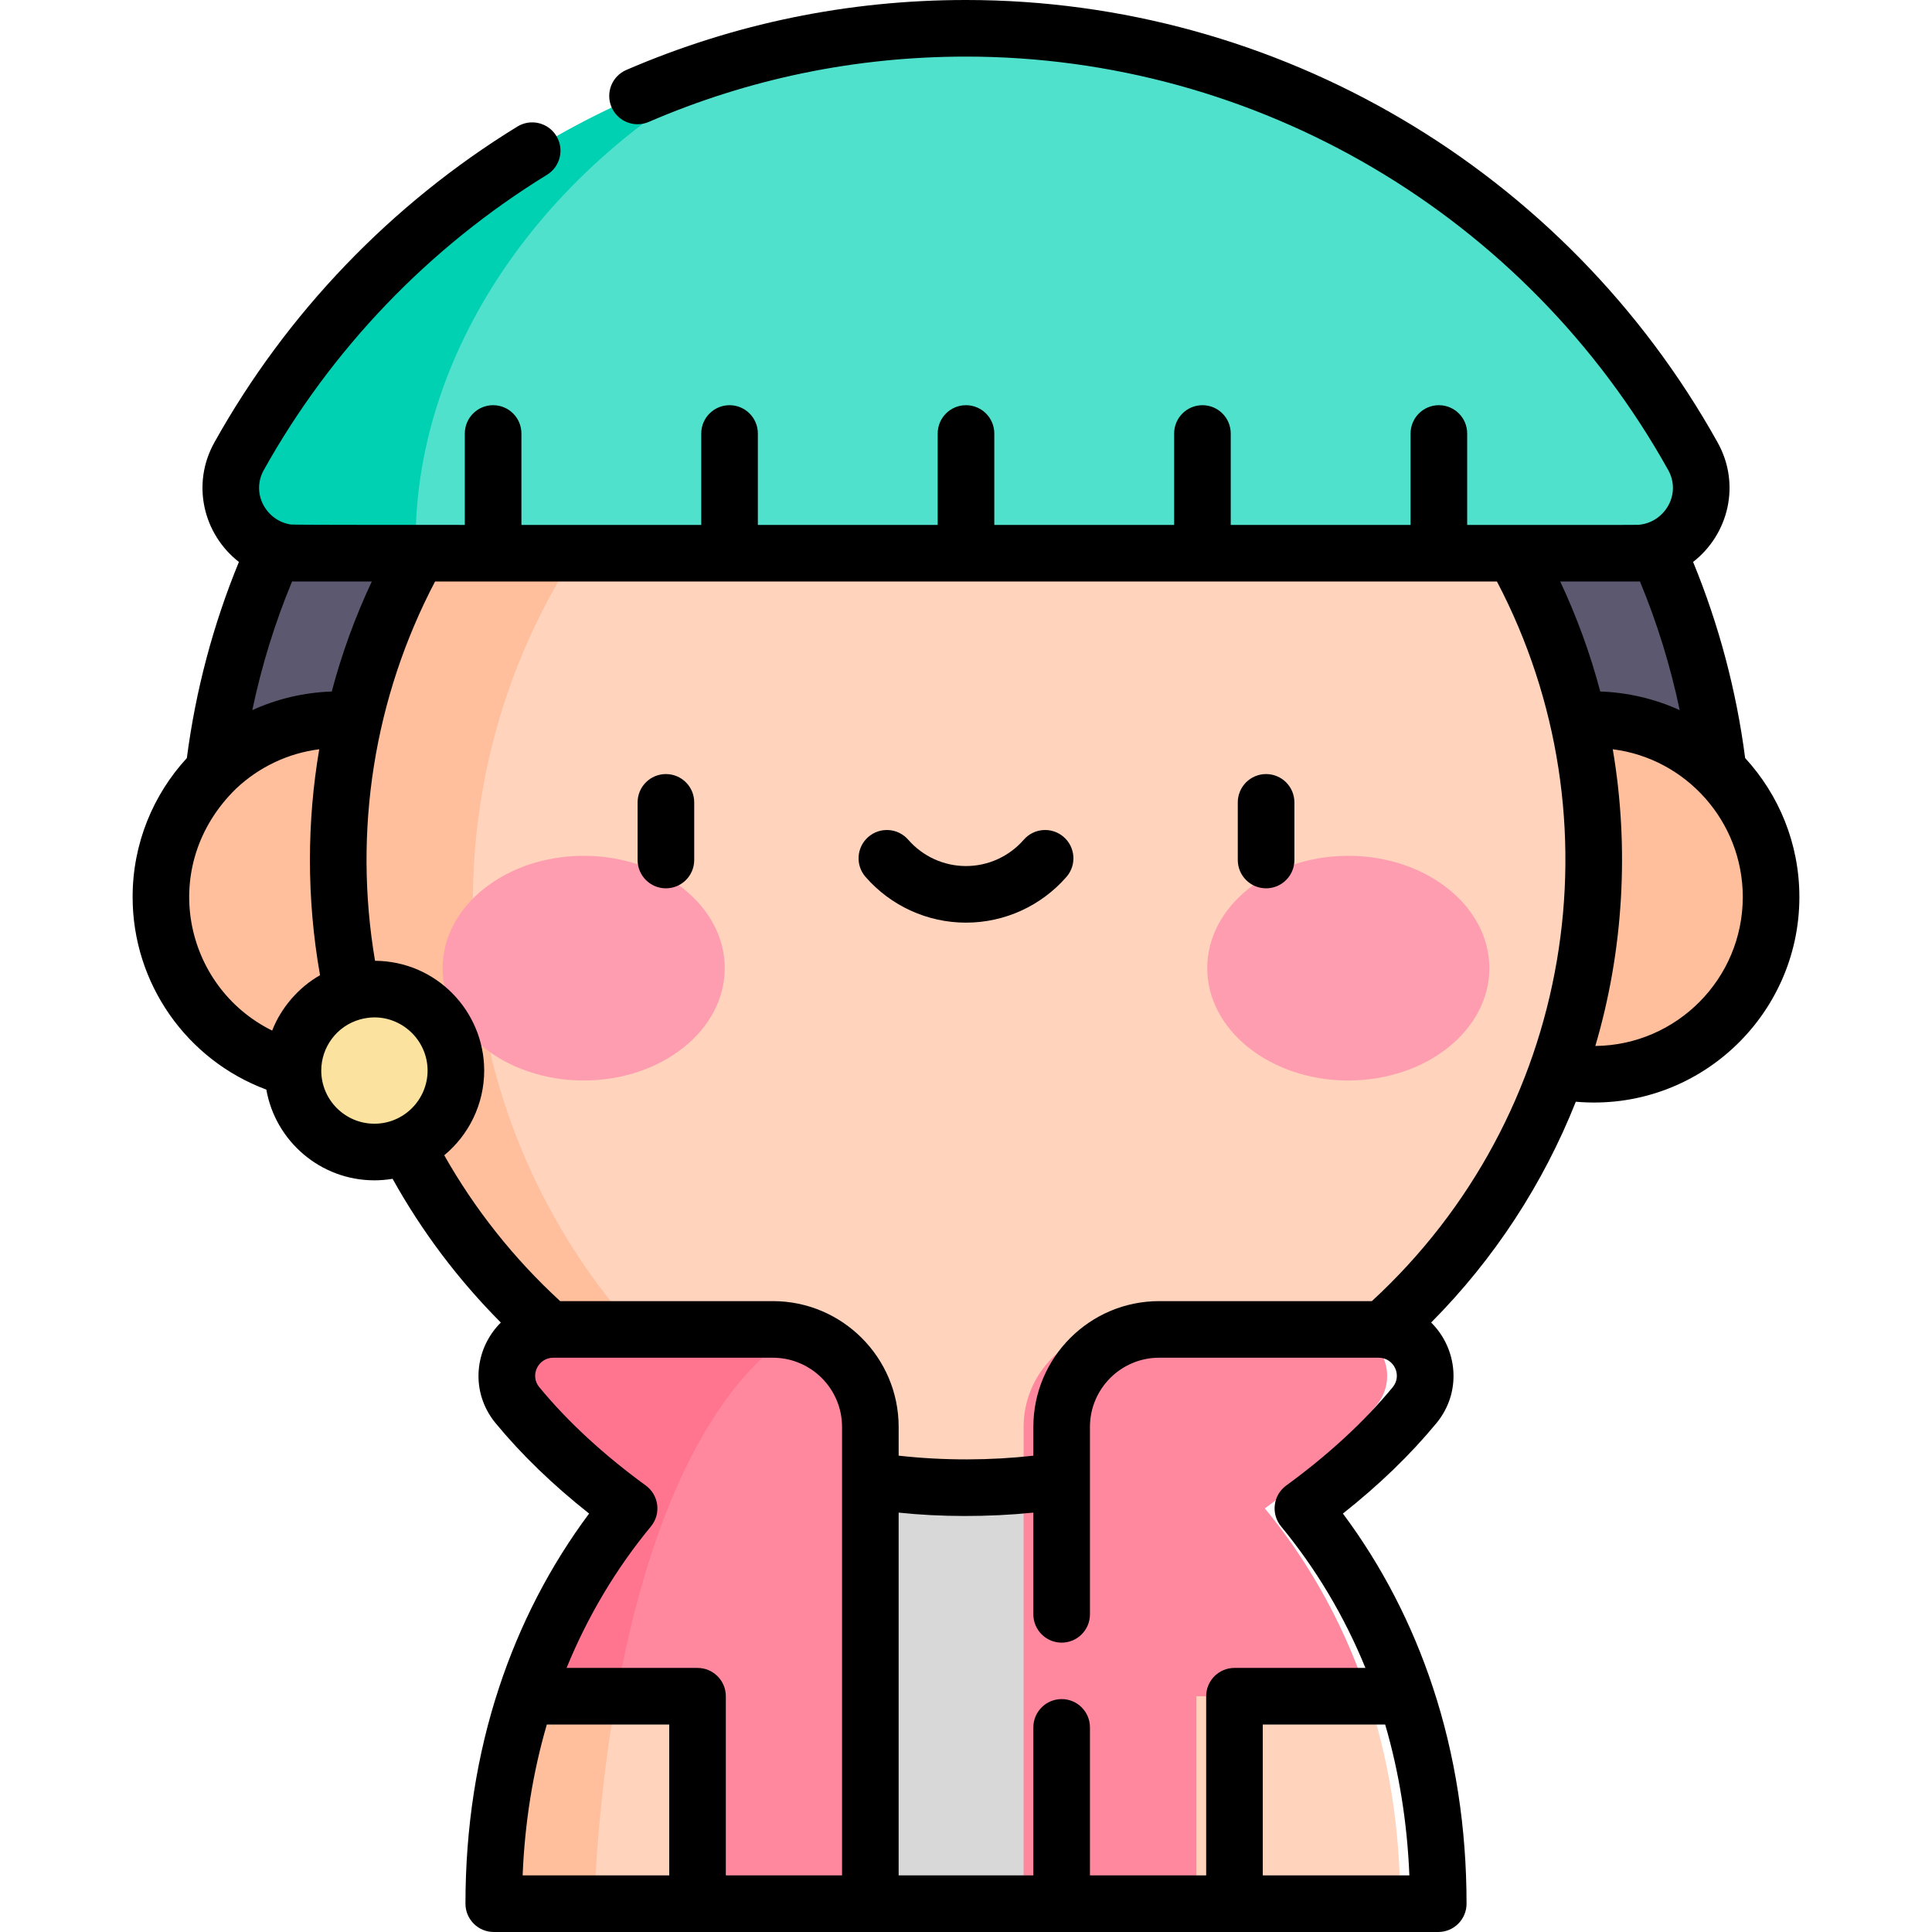 <svg id="Capa_1" enable-background="new 0 0 512 512" height="512" viewBox="0 0 512 512" width="512" xmlns="http://www.w3.org/2000/svg"><g><g><path d="m439.13 145.672c11.318 25.108 17.622 52.943 17.622 82.223h-401.504c0-29.281 6.305-57.115 17.622-82.223l23.457-25.835h312.85z" fill="#5c586f"/><g><circle cx="422.375" cy="237.717" fill="#ffbe9c" r="46.979"/></g><path d="m307.184 352.311h-102.368l.582 76.095 25.252 76.094h50.7l21.908-76.094z" fill="#d8d8d8"/><circle cx="256" cy="227.895" fill="#ffd3bc" r="166.375"/><path d="m364.797 372.381c6.598-7.997.854-20.07-9.514-20.07h-58.181c-14.268 0-25.834 11.566-25.834 25.834v126.355h45.799l45.455-54.982c-7.219-21.863-17.876-38.325-27.324-49.777 13.559-9.885 23.068-19.444 29.599-27.36z" fill="#ff889e"/><path d="m216.888 389.635c-54.206-27.047-91.585-84.227-91.585-150.396 0-34.268 10.031-66.121 27.226-92.631h-41.716c-7.685 13.696-13.482 28.591-17.056 44.332-1.364-.12-2.738-.202-4.132-.202-25.946 0-46.979 21.033-46.979 46.979s21.033 46.979 46.979 46.979c3.289 0 6.498-.341 9.596-.985 18.667 52.423 62.886 92.724 117.667 105.924z" fill="#ffbe9c"/><path d="m204.816 352.311h-58.181c-10.368 0-16.112 12.073-9.514 20.07 6.531 7.916 16.04 17.475 29.599 27.36-9.449 11.452-20.105 27.914-27.324 49.777l45.455 54.982h45.799v-126.354c0-14.268-11.566-25.835-25.834-25.835z" fill="#ff889e"/><path d="m448.642 120.919c-37.684-67.596-109.911-113.419-192.642-113.419s-154.958 45.823-192.642 113.419c-6.42 11.515 2.003 25.689 15.188 25.689h354.91c13.183.001 21.606-14.173 15.186-25.689z" fill="#50e1cd"/><path d="m159.764 474.155c5.742-50.919 21.064-101.644 50.863-121.18-1.869-.43-3.812-.664-5.811-.664h-58.181c-10.368 0-16.112 12.072-9.514 20.07 6.531 7.916 16.04 17.475 29.599 27.359-9.448 11.452-20.105 27.914-27.324 49.777z" fill="#ff748f"/><path d="m184.851 449.518v54.982h-54c0-21.146 3.398-39.435 8.545-54.982z" fill="#ffd3bc"/><path d="m371.068 504.5h-54v-54.982h45.455c5.146 15.547 8.545 33.836 8.545 54.982z" fill="#ffd3bc"/><g><g><g><ellipse cx="154.686" cy="256.571" fill="#ff9db0" rx="37.383" ry="29.77"/></g><g><ellipse cx="357.314" cy="256.571" fill="#ff9db0" rx="37.383" ry="29.77"/></g></g></g><circle cx="99.226" cy="283.711" fill="#fbe29f" r="21.59"/><path d="m110.146 143.496c0-52.222 36.086-102.372 89.247-128.624-58.349 15.52-107.261 54.435-136.035 106.047-6.42 11.515 2.003 25.689 15.187 25.689h31.649c-.028-1.035-.048-2.072-.048-3.112z" fill="#00d1b3"/><path d="m163.341 449.518h-23.945c-5.147 15.548-8.545 33.836-8.545 54.982h26.579c.761-18.031 2.657-36.848 5.911-54.982z" fill="#ffbe9c"/></g><g><path d="m176.473 235.414c4.142 0 7.5-3.357 7.5-7.5v-15.281c0-4.142-3.358-7.5-7.5-7.5s-7.5 3.358-7.5 7.5v15.281c0 4.142 3.358 7.5 7.5 7.5z"/><path d="m335.527 235.414c4.142 0 7.5-3.357 7.5-7.5v-15.281c0-4.142-3.358-7.5-7.5-7.5s-7.5 3.358-7.5 7.5v15.281c0 4.142 3.358 7.5 7.5 7.5z"/><path d="m256 244.511c10.203 0 19.906-4.419 26.621-12.125 2.721-3.122 2.396-7.86-.727-10.581-3.123-2.722-7.861-2.396-10.582.727-3.866 4.436-9.447 6.979-15.313 6.979s-11.447-2.544-15.313-6.979c-2.721-3.123-7.459-3.448-10.582-.727s-3.448 7.459-.727 10.582c6.717 7.705 16.42 12.124 26.623 12.124z"/><path d="m476.855 237.717c0-14.187-5.455-27.12-14.372-36.824-2.329-17.905-6.959-35.345-13.795-51.971 9.418-7.333 12.673-20.592 6.506-31.654-40.326-72.334-116.652-117.268-199.194-117.268-31.231 0-61.518 6.237-90.019 18.539-3.803 1.642-5.555 6.055-3.914 9.858s6.055 5.556 9.858 3.914c26.614-11.487 54.901-17.311 84.075-17.311 77.106 0 148.412 41.985 186.091 109.572 3.538 6.344-.868 13.692-7.444 14.46-.927.111 2.952.077-45.829.077v-24.226c0-4.142-3.358-7.5-7.5-7.5s-7.5 3.358-7.5 7.5v24.226h-47.659v-24.226c0-4.142-3.358-7.5-7.5-7.5s-7.5 3.358-7.5 7.5v24.226h-47.659v-24.226c0-4.142-3.358-7.5-7.5-7.5s-7.5 3.358-7.5 7.5v24.226h-47.659v-24.226c0-4.142-3.358-7.5-7.5-7.5s-7.5 3.358-7.5 7.5v24.226h-47.659v-24.226c0-4.142-3.358-7.5-7.5-7.5s-7.5 3.358-7.5 7.5v24.226c-.107 0-45.094.028-46.03-.102-6.547-.912-10.705-8.224-7.243-14.436 17.838-31.998 43.791-59.055 75.051-78.247 3.53-2.167 4.635-6.786 2.468-10.315-2.167-3.53-6.786-4.635-10.316-2.468-33.448 20.535-61.216 49.487-80.304 83.726-6.139 11.012-2.947 24.293 6.506 31.655-6.836 16.625-11.466 34.065-13.795 51.97-8.918 9.704-14.373 22.638-14.373 36.825 0 22.916 14.329 43.184 35.438 51.042 2.398 13.641 14.325 24.042 28.643 24.042 1.64 0 3.246-.144 4.813-.405 7.791 13.996 17.401 26.758 28.687 38.095-7.04 6.983-8.171 18.445-1.389 26.664 6.896 8.359 15.211 16.394 24.781 23.955-10.293 13.813-18.3 29.27-23.841 46.05 0 0 0 .001-.001.001-5.922 17.891-8.925 37.182-8.925 57.339 0 4.142 3.358 7.5 7.5 7.5h250.299c4.142 0 7.5-3.358 7.5-7.5 0-20.157-3.003-39.449-8.925-57.339 0-.001-.001-.003-.002-.004-5.541-16.779-13.547-32.236-23.84-46.047 9.57-7.561 17.885-15.596 24.782-23.955 6.802-8.244 5.626-19.712-1.396-26.671 16.731-16.834 29.71-36.785 38.333-58.511 32.136 2.806 59.252-22.624 59.252-54.256zm-54.08 39.477c7.464-25.26 9.066-52.52 4.624-78.629 19.342 2.406 34.456 19.073 34.456 39.152 0 21.636-17.494 39.262-39.08 39.477zm11.823-123.111c4.571 11.021 8.095 22.432 10.541 34.114-6.528-3.008-13.945-4.714-21.053-4.934-2.653-10.015-6.204-19.769-10.611-29.155 20.714-.008 20.054.022 21.123-.025zm-336.072.026c-4.407 9.387-7.958 19.141-10.611 29.155-7.186.222-14.544 1.935-21.052 4.933 2.445-11.682 5.969-23.092 10.54-34.114 1.061.047.359.017 21.123.026zm-35.979 54.904c6.114-5.771 13.867-9.424 22.055-10.448-3.223 18.937-3.426 39.348.212 59.877-5.656 3.195-10.337 8.606-12.688 14.677-23.581-11.648-30.375-43.794-9.579-64.106zm22.589 74.697c0-6.217 4.13-11.811 10.245-13.54 1.194-.338 2.628-.55 3.845-.55 7.725 0 14.09 6.347 14.09 14.09 0 7.703-6.278 14.09-14.09 14.09-7.769.001-14.09-6.32-14.09-14.09zm32.591 22.449c6.5-5.355 10.585-13.542 10.59-22.445 0-.001 0-.002 0-.002 0-.045-.003-.089-.003-.134-.076-15.659-12.701-28.854-28.926-28.956-5.847-34.49-.247-69.725 15.907-100.512h281.411c33.081 63.018 20.285 141.51-33.149 190.702h-56.373c-18.381 0-33.334 14.954-33.334 33.334v7.628c-11.229 1.258-23.512 1.357-35.699-.008v-7.621c0-18.38-14.954-33.334-33.334-33.334h-56.373c-12.242-11.261-22.545-24.229-30.717-38.652zm27.187 150.859h32.437v39.982h-38.849c.566-13.928 2.714-27.328 6.412-39.982zm39.937-15h-34.701c5.592-13.691 13.086-26.269 22.356-37.503 2.748-3.332 2.12-8.292-1.367-10.834-11.19-8.158-20.689-16.93-28.232-26.072-2.557-3.099-.325-7.797 3.728-7.797h58.181c10.11 0 18.334 8.225 18.334 18.334v118.854h-30.799v-47.482c0-4.143-3.358-7.5-7.5-7.5zm149.798 54.982v-39.982h32.437c3.698 12.655 5.847 26.055 6.412 39.982zm34.445-129.392c-7.544 9.143-17.042 17.915-28.232 26.072-3.49 2.545-4.113 7.505-1.367 10.834 9.269 11.234 16.764 23.813 22.356 37.503h-34.702c-4.142 0-7.5 3.358-7.5 7.5v47.483h-30.799v-39.222c0-4.142-3.358-7.5-7.5-7.5s-7.5 3.358-7.5 7.5v39.222h-35.7v-96.144c10.89 1.167 23.635 1.227 35.699.006v26.954c0 4.142 3.358 7.5 7.5 7.5s7.5-3.358 7.5-7.5c0-14.63 0-34.052 0-49.671 0-10.11 8.225-18.334 18.334-18.334h58.181c4.052 0 6.288 4.696 3.73 7.797z"/></g></g></svg>